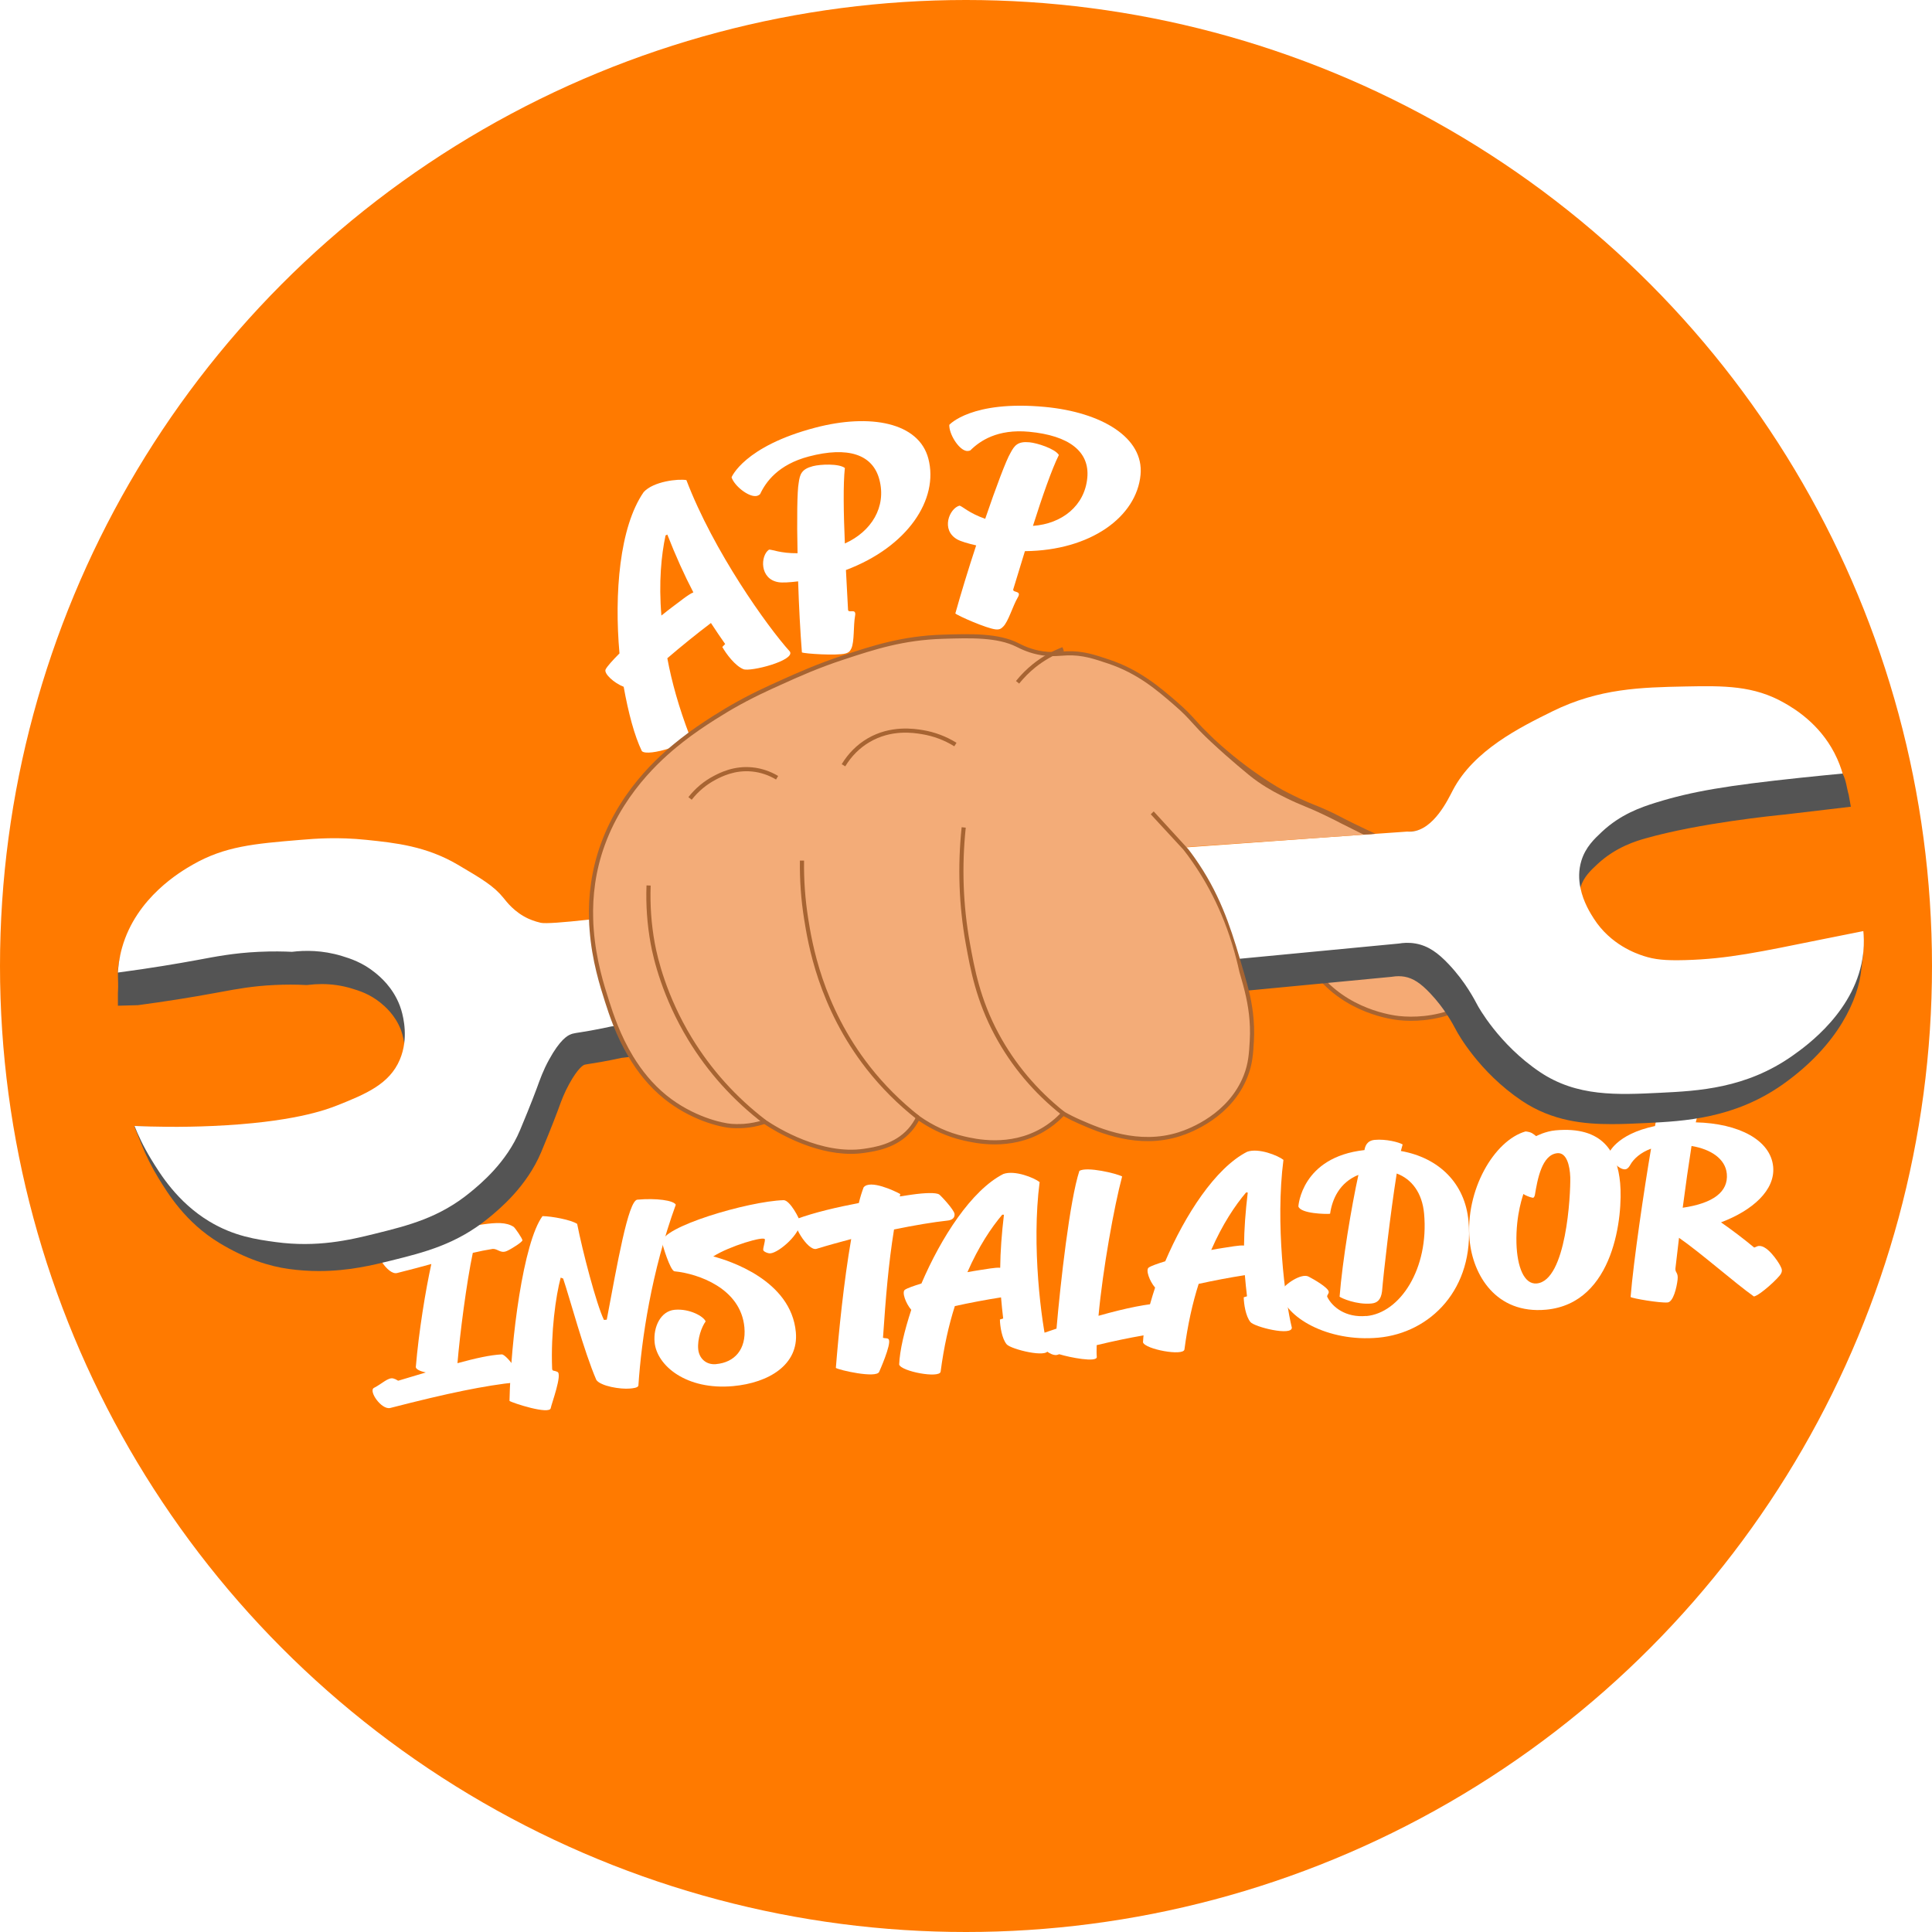<?xml version="1.0" encoding="UTF-8"?>
<svg id="Layer_2" data-name="Layer 2" xmlns="http://www.w3.org/2000/svg" xmlns:xlink="http://www.w3.org/1999/xlink" viewBox="0 0 466 466">
  <defs>
    <style>
      .cls-1 {
        fill: #fff;
      }

      .cls-2 {
        fill: #ff7a00;
      }

      .cls-3 {
        fill: #f5aa74;
        stroke: #a76432;
        stroke-miterlimit: 10;
      }

      .cls-4 {
        filter: url(#drop-shadow-1);
      }

      .cls-5 {
        filter: url(#drop-shadow-2);
      }

      .cls-6 {
        fill: none;
      }

      .cls-7 {
        fill: #f3ac78;
      }

      .cls-8 {
        fill: #545454;
      }

      .cls-9 {
        fill: #a76432;
      }
    </style>
    <filter id="drop-shadow-1" filterUnits="userSpaceOnUse">
      <feOffset dx="2" dy="1"/>
      <feGaussianBlur result="blur" stdDeviation="0"/>
      <feFlood flood-color="#878787" flood-opacity=".5"/>
      <feComposite in2="blur" operator="in"/>
      <feComposite in="SourceGraphic"/>
    </filter>
    <filter id="drop-shadow-2" filterUnits="userSpaceOnUse">
      <feOffset dx="2" dy="1"/>
      <feGaussianBlur result="blur-2" stdDeviation="0"/>
      <feFlood flood-color="#878787" flood-opacity=".5"/>
      <feComposite in2="blur-2" operator="in"/>
      <feComposite in="SourceGraphic"/>
    </filter>
  </defs>
  <g id="Layer_1-2" data-name="Layer 1">
    <g>
      <circle class="cls-2" cx="233" cy="233" r="233"/>
      <g>
        <g class="cls-4">
          <path class="cls-1" d="M172.91,154.34c-1.14-1.61-2.27-3.31-3.43-5.07-3.48,2.63-7.25,5.69-10.52,8.5,1.05,5.66,2.78,11.86,5.34,18.56,.69,1.91-10.02,5.32-11.48,3.84-1.8-3.7-3.26-9.25-4.39-15.52-2.28-.86-4.89-3.21-4.34-4.22,.4-.75,1.67-2.16,3.33-3.83-1.28-14.4,0-30.48,5.83-38.9,2.35-2.61,8.37-3.25,10.31-2.9,6.55,17.19,19.53,35.35,24.97,41.37,1.27,2.17-9.54,4.92-11.22,4.24-2-.8-4.15-3.69-5.09-5.36l.68-.7Zm-15.38-6.87c1-.83,1.99-1.56,2.74-2.14,1.49-1.07,3.69-2.93,4.97-3.45-2.19-4.18-4.25-8.77-6.28-13.94l-.43,.21c-1.02,4.75-1.67,11.29-1,19.33Z"/>
          <path class="cls-1" d="M190.54,139.22c-2.04,.25-3.84,.37-4.8,.2-4.56-.77-4.35-6.38-2.27-7.84,.68-.11,2.7,.91,6.9,.86-.18-8.18-.09-15.09,.27-16.94,.29-2.11,.67-3.34,3.43-4.06,1.78-.47,6.29-.67,7.71,.44-.42,3.77-.32,10.84,0,18.21,6.42-2.88,10.06-8.83,8.33-15.4-1.6-6.12-7.6-8.06-17.01-5.59-7.43,1.95-10.4,6.17-11.75,9.06,0,0-.37,.45-1.07,.49-1.86,.14-5.14-2.45-5.83-4.52,0,0,2.97-7.46,20.2-11.98,13.22-3.47,24.98-1.28,27.27,7.47,2.57,9.8-4.97,21.27-19.88,26.87l.5,9.43c-.08,1.29,2.12-.49,1.7,1.66-.43,2.36-.13,6.22-.9,7.83-.27,.56-.52,.98-1.44,1.22-2.1,.55-9.83,.05-10.48-.27-.39-4.96-.72-11.06-.91-17.13Z"/>
          <path class="cls-1" d="M233.46,130.55c-2.01-.46-3.73-.97-4.58-1.45-4.02-2.29-1.89-7.49,.56-8.14,.67,.13,2.22,1.78,6.19,3.18,2.64-7.74,5.09-14.21,6.06-15.82,1-1.89,1.78-2.91,4.62-2.64,1.83,.17,6.14,1.53,7.09,3.06-1.69,3.39-4.02,10.07-6.25,17.1,7.01-.5,12.48-4.84,13.11-11.61,.59-6.3-4.37-10.18-14.05-11.09-7.65-.72-11.89,2.23-14.15,4.48,0,0-.51,.29-1.17,.09-1.8-.51-3.99-4.06-3.92-6.24,0,0,5.34-5.99,23.08-4.32,13.61,1.28,23.9,7.37,23.05,16.37-.95,10.09-11.96,18.27-27.89,18.42l-2.76,9.03c-.52,1.18,2.16,.27,1.03,2.15-1.22,2.07-2.25,5.8-3.53,7.04-.45,.44-.82,.74-1.77,.65-2.17-.2-9.25-3.33-9.75-3.85,1.34-4.79,3.12-10.64,5.02-16.4Z"/>
        </g>
        <g class="cls-5">
          <path class="cls-1" d="M102.03,303.88c-2.4,.68-5.14,1.38-8.27,2.18-2.24,.55-5.75-5.26-4.31-5.79,9.36-3.43,20.13-5.27,24.99-5.94,3.22-.46,5.67-.57,7.44,.58,.37,.25,2.09,2.79,2.13,3.24,.04,.4-2.72,2.14-3.71,2.57-1.59,.72-2.17-.55-3.48-.48-1.64,.26-3.21,.58-4.78,.95-1.52,7.18-3.13,19.75-3.7,26.61,4.41-1.2,7.89-1.98,10.68-2.12,1.2-.05,6.08,6.49,3.47,6.72-7.6,.81-16.25,2.57-30.35,6.2-2.13,.54-5.36-4.15-3.93-4.85,1.92-.97,3.43-2.6,4.66-2.26,.82,.21,1.03,.59,1.25,.52,2.34-.67,4.51-1.38,6.58-1.97-1.29-.28-2.3-.71-2.41-1.27,.71-8.54,2.37-18.65,3.75-24.9Z"/>
          <path class="cls-1" d="M144.35,317.31c2.51-13.28,5.17-28.75,7.38-28.95,4.54-.41,8.77,.17,9.27,1.22-5.86,16.16-8.27,32.35-9.02,43.64-.12,.53-1.37,.64-2.05,.7-2.27,.21-7.03-.56-8.09-2.07-2.97-6.83-6.36-19.57-8.01-24.46l-.59-.23c-1.2,4.46-2.4,13.21-2.07,21.88,.02,.8,.38,.42,1.28,.86,1.25,.52-1.46,7.8-1.61,8.73-.25,1.68-9.21-1.22-9.95-1.73,.31-14.8,3.33-38.26,7.96-44.57,2.23,.03,6.83,.87,8.36,1.87,1.29,6.58,4.62,19.33,6.46,23.17l.68-.06Z"/>
          <path class="cls-1" d="M170.74,328.02c4.43-.4,7.29-3.53,6.81-8.86-.86-9.42-11.14-12.95-16.86-13.52-1.04-.13-2.94-6.49-2.98-6.94-.51-3.67,20.73-9.96,29.29-10.22,1.54-.03,3.91,4.57,3.97,5.25,.25,2.73-5,7.38-7.15,7.58-.57,.05-1.7-.42-1.73-.82-.05-.51,.45-1.93,.4-2.55-.08-.91-8.61,1.64-12.45,4.11,3.7,.98,18.78,5.67,19.92,18.28,.71,7.83-6.5,12.21-15.13,13-11.3,1.03-18.42-4.96-18.94-10.58-.34-3.75,1.49-7.52,4.84-7.83,3.58-.33,7.01,1.59,7.47,2.81-.97,1.29-2.02,4.25-1.79,6.69,.19,2.1,1.78,3.84,4.33,3.61Z"/>
          <path class="cls-1" d="M190.05,293.06c4.48-1.67,10.04-2.92,15.1-3.89,.33-1.4,.73-2.64,1.15-3.77,1.54-1.97,7.52,.86,8.85,1.6l-.12,.58,2.88-.43c3.22-.46,5.9-.54,6.64-.03,.37,.25,3.6,3.68,3.69,4.7,.08,.91-.55,1.48-1.74,1.59-3.34,.36-7.91,1.12-12.86,2.14-1.35,8.42-1.97,16.09-2.66,26.12,.47,.19,1.2,0,1.41,.44,.62,1.2-2.33,7.77-2.33,7.77-.65,1.66-9.77-.43-10.45-.94,.67-8.42,1.93-20.95,3.7-31.08-2.91,.78-5.75,1.55-8.37,2.36-2.17,.66-6.33-6.64-4.89-7.17Z"/>
          <path class="cls-1" d="M239.97,317.03c-.21-1.64-.36-3.34-.52-5.1-3.61,.56-7.61,1.32-11.14,2.1-1.47,4.6-2.65,9.86-3.43,15.82-.25,1.68-9.51-.05-10-1.72,.14-3.45,1.26-8.13,2.92-13.2-1.34-1.54-2.34-4.31-1.53-4.84,.59-.4,2.09-.93,3.98-1.51,4.77-11.14,12.09-22.51,19.75-26.41,2.77-1,7.47,.92,8.76,1.95-1.99,15.29,.39,33.85,2.02,40.46,.08,2.11-9-.15-9.97-1.33-1.16-1.38-1.6-4.38-1.63-5.98l.78-.24Zm-8.63-11.18c1.07-.21,2.08-.36,2.87-.49,1.53-.2,3.89-.7,5.04-.57,.04-3.95,.35-8.16,.9-12.79l-.4-.02c-2.64,3.1-5.71,7.68-8.41,13.87Z"/>
          <path class="cls-1" d="M252.83,319.46c.95-10.96,3.19-30.97,5.52-38.05,1.85-1.08,8.93,.62,10.31,1.35-1.92,7.16-4.66,22.35-5.7,33.61,6.86-1.94,11.93-2.92,15.69-3.09,1.14-.05,6.81,6.31,4.2,6.54-5.72,.64-11.82,1.59-20.33,3.63-.02,1.03-.05,2.01,.03,2.86,0,1.37-6.46,.13-9.05-.67l-.5,.16c-2.24,.55-6.23-4.3-4.79-4.77l4.61-1.56Z"/>
          <path class="cls-1" d="M298.78,311.67c-.21-1.64-.36-3.34-.52-5.1-3.61,.56-7.61,1.32-11.14,2.1-1.47,4.6-2.65,9.86-3.43,15.82-.25,1.68-9.51-.05-10-1.72,.14-3.45,1.26-8.13,2.92-13.2-1.34-1.54-2.34-4.31-1.53-4.84,.59-.4,2.09-.93,3.98-1.51,4.77-11.14,12.09-22.51,19.75-26.41,2.77-1,7.47,.92,8.76,1.95-1.99,15.29,.39,33.85,2.02,40.46,.08,2.11-9-.15-9.97-1.33-1.16-1.38-1.6-4.38-1.63-5.98l.78-.24Zm-8.63-11.18c1.07-.21,2.08-.36,2.87-.49,1.53-.2,3.89-.7,5.04-.57,.04-3.95,.34-8.16,.9-12.79l-.4-.02c-2.64,3.1-5.71,7.68-8.41,13.87Z"/>
          <path class="cls-1" d="M327.54,316.44c8.18-.74,15.16-11.46,13.95-24.74-.46-5-2.99-8.31-6.6-9.65-1.53,9.58-3.19,24.1-3.54,28.43-.27,2.08-1.18,2.8-2.59,2.93-3.58,.33-7.22-1.29-7.65-1.65,.69-8.76,2.88-21.79,4.54-29.38-4.58,1.85-6.33,5.9-6.82,9.32,0,.06-.05,.06-.28,.08-.62,.06-6.81,0-7.38-1.79,0,0,.69-11.91,15.94-13.59,.15-.87,.54-2.28,2.47-2.46,2.72-.25,5.83,.56,6.74,1.1l-.43,1.58c9.19,1.62,15.48,7.81,16.31,16.89,1.49,16.35-9.16,26.99-21.77,28.14-12.21,1.11-22.61-4.98-23.61-11.02,.87-1.8,5.07-4.64,6.82-3.71,1.32,.68,4.65,2.61,4.85,3.62,.1,.5-.55,.91-.34,1.29,1.19,2.41,4.41,5.04,9.4,4.58Z"/>
          <path class="cls-1" d="M365.95,271.9c1.5,.15,1.83,.58,2.57,1.14,0,0,2.18-1.17,4.68-1.4,11.41-1.04,14.91,5.28,15.58,12.72,.69,7.55-1.25,29.02-17.89,30.54-12.09,1.1-17.65-8.41-18.42-16.81-1.1-12.04,5.94-24.01,13.47-26.18Zm2.71,36.67c7.15-.65,8.18-21.41,8.09-25.58-.1-3.02-.95-6.04-3.11-5.84-3.75,.34-4.8,6.33-5.43,10.11-.13,.47-.27,.77-.75,.58-.35-.03-1.65-.54-2.02-.85,.06,0-1.86,4.75-1.67,11.89,.17,5.65,1.82,9.97,4.89,9.69Z"/>
          <path class="cls-1" d="M396.21,276.07c-2.49,.91-4.19,2.44-5.02,3.95,0,0-.48,.96-1.17,1.02-1.53,.14-3.83-2.46-4.01-3.76,0,0,1.64-4.67,11.18-6.68,.07-.46,.15-.87,.24-1.11,.46-1.87,1.24-2.75,3.57-2.96,1.59-.15,5.36,.43,6.48,1.36l-.46,1.82c10.44,.25,18.08,4.31,18.67,10.72,.51,5.62-4.94,10.52-12.58,13.4,2.63,1.82,5.52,4.02,8,6.08l.72-.29c2.16-.83,5.09,3.72,5.58,4.7,.41,.76,.51,1.21,.17,1.87-.48,1.02-5.13,5.28-6.54,5.52-4.65-3.3-12.74-10.46-18.06-14.15l-.87,7.41c-.08,1.04,.71,.91,.53,2.64-.22,1.97-1.05,5.42-2.41,5.54-1.82,.17-8.44-.95-8.93-1.31,.7-8.71,3.29-26.12,4.93-35.77Zm7.65,14.24c7.4-1.07,11.04-3.87,10.65-8.18-.33-3.63-3.86-5.95-8.51-6.72-.69,4.36-1.46,9.75-2.13,14.91Z"/>
        </g>
        <path class="cls-3" d="M370.44,211.58c-1.73-5.59-6.79-11.54-13-13-1.8-.42-2.95-.29-7,0-2.91,.21-7.06,2.29-10.5,2.5-.5,1.88-.53,1.97-1.07,3.84,.05,.67-.13,1.36-.55,1.86-.35,1.11-.73,2.21-1.15,3.29,.01,.01,.03,.02,.04,.03,.82,.77,.91,2.08,.39,3.03-1.1,2.01-2.77,3.6-4.54,5.09-.99,1.93-1.83,3.92-2.12,6.08,.57,.95,.3,2.19-.39,3.04-1.67,2.05-4.09,3.52-6.45,4.64-2.16,1.03-4.42,1.87-6.74,2.46,.03,.04,.06,.09,.09,.13,7.24,9.5,18.6,10.85,20,11,3.26,.34,8.46,.27,14-2,12.47-5.11,22.73-19.99,19-32Z"/>
        <g id="chave">
          <path class="cls-8" d="M449.44,225.58v3c0,.48-.02,.94-.05,1.38,.01,.02,.01,.04,0,.05-.11,1.36-.33,2.56-.46,3.92-.66,6.82-5.3,17.97-18.87,27.59-11.73,8.31-23.95,8.91-32.88,9.35-2.76,.13-5.62,.27-8.4,.27-6.6,0-14.34-.67-21.77-5.67-10.27-6.9-15.42-16.31-15.63-16.7l-.17-.31c-.82-1.55-2.76-5.19-6.23-8.86-2.35-2.49-4.15-3.65-6.21-4.02-.47-.08-.95-.12-1.43-.12s-.98,.04-1.48,.12l-.11,.02-34.53,3.3-1.01,.1-77.14,7.38-70.34,8.45-1.08,.13-1.79,.21c-1.6,.35-3.23,.68-4.87,.97-1.29,.23-2.17,.37-2.81,.46-1.13,.18-1.15,.19-1.37,.29-.14,.07-1.44,.75-3.55,4.62-1.2,2.19-1.82,3.88-2.53,5.84l-.23,.62c-.05,.14-1.37,3.71-3.96,9.91-3.5,8.35-10.11,13.77-12.59,15.82-7.87,6.45-15.55,8.35-23.68,10.37-4.28,1.06-10.15,2.51-17.33,2.51-2.41,0-4.85-.17-7.27-.5-4.63-.63-10.39-2.41-16.78-6.29-8.14-4.93-12.4-11.91-14.69-15.66-1.61-2.63-3-5.42-4.14-8.28l-1.69-4.23h.09l4.46,.21c3.02,.14,6.09,1.21,9.13,1.21s6.15-.07,9.2-.21c12.48-.57,22.04-2.15,28.42-4.69,6.87-2.74,11.18-4.73,13.06-9.18,1.1-2.6,1.07-5.31,.77-7.33h0c-.26-1.72-.7-2.95-.8-3.21-1.42-3.71-4.01-5.81-4.98-6.6-2.59-2.09-5.15-2.87-6.84-3.38-2.34-.72-4.79-1.08-7.29-1.08-1.07,0-2.16,.07-3.25,.2l-.24,.03h-.25c-1.25-.07-2.51-.1-3.77-.1s-2.53,.03-3.79,.09c-5.34,.25-9.13,.96-13.15,1.7l-1.14,.21c-5.99,1.11-12.3,2.1-18.74,2.96l-4.82,.13v-3c.13-2.21,0-3,0-5,0-.74,.08-1.55,.25-2.44,0-.05,.01-.09,.02-.14,1.26-6.55,6.96-16.5,17.32-22.46,8.18-4.7,18.53-3.32,29.67-4.25,1.93-.16,4.85-.41,8.33-.41,2.65,0,5.23,.14,7.88,.41,6.89,.72,14.69,1.54,22.73,6.27,5.77,3.4,6.96,6.28,9.56,9.52l.14,.18c.71,.89,4.18,1.74,6.68,2.89,0,0,1.12,.51,2.32,.77h0s.2,.02,.57,.02c1.59,0,4.47-.23,8.29-.64,.33-.03,.66-.07,1-.1,25.7-2.82,89.43-12.7,97.72-13.99l.13-.02,45.86-3.28,1.18-.08,49.23-3.52,.22,.02c.07,.01,.16,.01,.26,.01,.08,0,.17,0,.26-.01,3.33-.26,9.22-2.89,10.17-4.74l.25-.48c5.39-10.29,17.07-16.06,24.8-19.87,11.63-5.75,19.27-8.97,29.56-9.18,1.73-.04,3.38-.07,4.97-.07,7.46,0,17.72,.75,24.05,4.37,2.17,1.25,8.44,5.31,12.57,13.22,.9,1.72,.95,3.27,1.49,5.16l.51,2.84c-5.27,.62-10.54,1.25-15.81,1.87-2.83,.28-20.7,2.08-33.7,5.76-2.09,.59-7.12,2.03-11.59,6.2-1.64,1.52-3.33,3.09-4.1,5.57-.02,.05-.03,.11-.04,.16-1.39,4.81,1.64,9.53,2.65,11.09,1.59,2.47,4.64,5.8,10.18,7.6,1.94,.63,3.78,.87,6.78,.87,.63,0,1.3-.01,2.02-.03,9.16-.25,16.17-1.67,28.88-4.25l2.93-.59c4.38-.88,7.88-1.58,9.8-1.96l5-1.29Z"/>
          <path class="cls-1" d="M449.44,229.58c-.01,.13-.03,.26-.05,.38,.01,.02,.01,.04,0,.05-1.56,13.66-13.73,22.29-16.95,24.57-11.27,7.99-22.86,8.55-32,9-10.36,.51-20.1,.98-29-5-10-6.72-15-16-15-16-.82-1.52-2.93-5.69-7-10-2.53-2.68-4.9-4.45-8-5-1.64-.29-3.05-.16-4,0-12.79,1.22-25.59,2.45-38.38,3.67-.28,.03-.57,.06-.85,.08-25.26,2.42-50.52,4.83-75.77,7.25-24.47,2.94-48.94,5.87-73.41,8.81-.34,.04-.69,.08-1.03,.12-.19,.03-.37,.05-.56,.07-1.14,.25-2.87,.62-5,1-3.66,.65-4.03,.55-5,1-.53,.24-2.36,1.17-5,6-1.47,2.68-2.15,4.68-3,7,0,0-1.34,3.66-4,10-3.28,7.84-9.55,12.99-12,15-7.51,6.16-14.94,8-23,10-6.11,1.51-13.94,3.37-24,2-4.51-.62-10-1.37-16-5-7.68-4.66-11.79-11.39-14-15-1.93-3.16-3.19-5.97-3.98-7.96-.01-.01-.01-.03-.02-.04,4.43,.2,11.02,.36,19,0,18.97-.86,27.04-3.82,30-5,6.77-2.7,12.5-5.08,15-11,.56-1.33,.89-2.66,1.06-3.95h0c.59-4.57-.84-8.48-1.06-9.05-1.7-4.46-4.74-6.98-6-8-3.03-2.45-5.96-3.38-8-4-4.73-1.44-8.99-1.37-12-1-1.88-.09-4.65-.16-8,0-6.19,.29-10.51,1.17-15,2-4.45,.82-10.88,1.92-19,3,.04-.67,.11-1.5,.25-2.44,0-.05,.01-.09,.02-.14,.15-1.02,.38-2.18,.73-3.42,3.44-12.2,14.31-18.45,17-20,7.78-4.47,14.85-5.07,26-6,3.7-.31,9.02-.73,16,0,6.93,.72,14.36,1.5,22,6,5.79,3.41,8.68,5.12,11,8,.75,.93,2.62,3.44,6,5,0,0,1.41,.65,3,1,1.12,.24,5.38-.08,11.63-.77,.33-.04,.67-.08,1.01-.12,27.53-3.12,90.13-12.83,98.36-14.11q.08-.02,43.56-3.12c.4-.02,.8-.05,1.21-.08,11.2-.8,25.2-1.8,42.72-3.06,.94-.06,1.89-.13,2.85-.2,1.4-.1,2.83-.2,4.27-.3,1.13-.08,2.26-.16,3.39-.24,.23,.02,.58,.03,1,0,5.42-.43,8.85-7.81,10-10,5.05-9.64,16.24-15.17,24-19,11.28-5.57,21.48-5.78,32-6,9.39-.19,16.59-.25,24,4,2.3,1.32,8.27,4.85,12,12,1.03,1.97,1.63,3.73,2,5-2.31,.22-5.79,.56-10,1-17.97,1.9-26.33,3.31-35,6-3.82,1.18-8.59,2.89-13,7-1.93,1.8-4,3.77-5,7-.71,2.3-.66,4.55-.24,6.56,.7,3.49,2.49,6.27,3.24,7.44,4.05,6.31,10.22,8.42,12,9,2.67,.87,5.16,1.13,10,1,10.33-.28,18.11-1.99,33-5,4.47-.9,8.04-1.61,10-2,.12,1.21,.2,2.95,0,5Z"/>
        </g>
        <g>
          <path class="cls-7" d="M285.44,204.44l-7.5-8.36c2.33,2.14,5.65,5.46,9,10,7.56,10.24,10.01,19.72,13,30,1.37,4.71,2.32,9.4,2,15-.18,3.2-.33,5.55-1.5,8.5-3.98,10.07-14.39,13.49-16,14-9.92,3.14-19-.82-24-3-1.7-.74-3.06-1.47-4-2-1,1.07-2.65,2.64-5,4-7.9,4.57-16.37,2.61-19,2-2.48-.58-6.59-1.86-11-5-.38,.79-1.01,1.88-2,3-3.45,3.9-8.3,4.61-11,5-10.94,1.6-22.19-5.78-24-7-1.18,.39-2.89,.85-5,1,0,0-1.47,.11-3,0-2.17-.15-9.38-1.64-16-7-8.79-7.12-12.28-17.62-14-23-2.3-7.18-6.95-21.72-1-38,5.11-13.99,15.46-22.19,19-25,4.94-3.92,11.59-7.77,12-8,4.67-2.68,8.46-4.4,12-6,3.94-1.78,8.8-3.96,15-6,7.24-2.38,14.33-4.71,24-5,6.66-.2,13.21-.4,18,2,.73,.37,2.89,1.53,6,2,2.52,.38,4.04,.06,6,0,3.71-.11,6.45,.81,10,2,7.07,2.37,11.74,6.32,16,10,4.39,3.79,4.16,4.46,9,9,6.86,6.42,14,11,14,11l24.45,11.61-44.75,3.11"/>
          <path class="cls-9" d="M326.44,198.58c-3.65-1.79-3.76-1.97-6-3-3.09-1.42-3.72-1.47-7-3,0,0-2.06-.97-4-2,0,0-7.92-4.23-16.66-12.36-.22-.2-.68-.66-1.21-1.18-.53-.52-1.13-1.1-1.59-1.58-.64-.67-1.14-1.23-1.62-1.76-1.2-1.32-2.23-2.46-4.59-4.5-3.95-3.4-8.87-7.64-16.17-10.09-3.56-1.2-6.38-2.14-10.17-2.03-.56,.02-1.07,.05-1.59,.09-1.31,.09-2.56,.18-4.33-.08-2.84-.43-4.85-1.45-5.7-1.88l-.15-.08c-4.9-2.45-11.38-2.26-18.24-2.05-9.74,.3-16.73,2.59-24.14,5.02-6.22,2.05-11.11,4.25-15.05,6.02-3.4,1.54-7.25,3.27-12.04,6.03-.28,.16-7.02,4.04-12.06,8.04-3.46,2.74-14,11.1-19.16,25.22-2.38,6.52-3.07,12.78-2.9,18.4,.02,.85,.07,1.68,.14,2.49,.56,7.44,2.52,13.57,3.75,17.43,.46,1.43,1.11,3.46,2.04,5.78,.91,2.28,2.09,4.85,3.65,7.45,2.08,3.51,4.83,7.06,8.48,10.01,6.37,5.16,13.43,6.91,16.27,7.11,1.55,.11,3.02,0,3.08,0,1.65-.12,3.29-.44,4.88-.95,2.96,1.96,11.7,7.18,20.89,7.18,1.09,0,2.18-.08,3.27-.24,2.69-.39,7.72-1.12,11.29-5.16,.7-.78,1.31-1.65,1.81-2.59,3.32,2.27,6.91,3.87,10.71,4.75,2.79,.64,11.29,2.61,19.36-2.06,1.77-1.02,3.4-2.3,4.85-3.8,1.19,.66,2.44,1.28,3.7,1.83,4.98,2.17,14.25,6.22,24.35,3.02,2.86-.91,12.49-4.62,16.31-14.3,1.22-3.07,1.36-5.53,1.54-8.65,.26-4.67-.37-8.72-1.22-12.21-.26-1.04-.53-2.02-.8-2.96l-.51-1.78c-.28-.98-.56-1.95-.85-2.91-2.41-8.19-5.05-16.08-10.96-24.42-.25-.35-.5-.7-.76-1.05-.23-.31-.46-.62-.7-.93l-.43-.47-.07-.08-7.86-8.59c-.24,.24-.48,.47-.71,.7,2.47,2.69,4.95,5.37,7.43,8.05,.15,.16,.29,.32,.44,.48,.37,.47,.74,.95,1.1,1.44,.13,.18,.26,.35,.38,.53,4.37,6.04,8.61,14,11.29,24.42,.26,1.01,.51,2.05,.74,3.11l.51,1.78c.26,.88,.51,1.81,.75,2.78,.85,3.44,1.5,7.45,1.23,12.05-.17,3.03-.31,5.42-1.46,8.35-3.67,9.26-12.94,12.83-15.69,13.7-9.74,3.09-18.79-.86-23.65-2.98-1.35-.59-2.68-1.25-3.95-1.98l-.35-.19-.27,.29c-1.44,1.55-3.08,2.87-4.88,3.91-7.73,4.47-15.94,2.57-18.64,1.94-3.84-.89-7.48-2.54-10.82-4.92l-.48-.34-.26,.53c-.51,1.06-1.16,2.03-1.92,2.89-3.34,3.76-8.13,4.46-10.7,4.84-10.19,1.48-20.68-4.93-23.65-6.93l-.2-.13-.24,.08c-1.58,.52-3.22,.85-4.88,.97-.01,0-1.45,.1-2.92,0-2.2-.15-9.31-1.7-15.73-6.89-3.4-2.76-6.01-6.07-8.02-9.36-1.57-2.58-2.77-5.15-3.7-7.44-.97-2.4-1.64-4.49-2.11-5.96-1.22-3.81-3.16-9.89-3.71-17.23-.07-.82-.11-1.66-.13-2.51-.17-5.49,.51-11.6,2.83-17.94,5.06-13.85,15.43-22.08,18.84-24.78,4.98-3.95,11.66-7.79,11.94-7.96,4.74-2.72,8.57-4.45,11.96-5.97,3.9-1.77,8.77-3.96,14.95-5.98,7.33-2.41,14.26-4.69,23.86-4.98,6.73-.21,13.08-.4,17.76,1.95l.14,.07c.82,.41,3,1.52,6.01,1.97,1.87,.29,3.23,.19,4.54,.1,.5-.04,1.01-.07,1.54-.09,3.63-.11,6.37,.81,9.83,1.97,7.12,2.39,11.75,6.39,15.83,9.91,2.32,2,3.33,3.12,4.51,4.42,.48,.53,1,1.1,1.64,1.78,0,0,1.11,1.18,2.84,2.78,2.56,2.39,4.75,4.29,6.34,5.64,2.29,1.94,3.46,2.93,5,4,2.69,1.87,4.93,2.98,7,4,3.52,1.73,4.52,1.86,9,4,1.72,.82,3.11,1.53,4,2l4,2,1.49,.74c.94-.06,1.89-.13,2.85-.2-1.22-.56-3.08-1.44-5.34-2.54Z"/>
        </g>
        <path class="cls-9" d="M245.83,164.89l-.78-.63c1.21-1.5,2.58-2.88,4.08-4.08,2.14-1.72,4.54-3.09,7.13-4.08l.36,.93c-2.49,.95-4.8,2.27-6.87,3.92-1.44,1.16-2.76,2.48-3.92,3.92Z"/>
        <path class="cls-9" d="M203.87,184.84l-.85-.52c1.59-2.61,3.67-4.69,6.17-6.17,5.61-3.32,11.42-2.37,13.34-2.06,2.89,.47,5.64,1.5,8.18,3.07l-.53,.85c-2.42-1.5-5.06-2.48-7.82-2.93-2.01-.33-7.37-1.2-12.66,1.94-2.37,1.4-4.33,3.36-5.83,5.83Z"/>
        <path class="cls-9" d="M256.13,268.97c-6.73-5.33-12.15-11.77-16.13-19.15-4.58-8.5-5.95-16.07-7.05-22.15-1.66-9.18-2-18.65-1-28.14l.99,.1c-.99,9.4-.65,18.77,1,27.86,1.09,6.01,2.44,13.49,6.95,21.85,3.91,7.26,9.25,13.6,15.87,18.85l-.62,.78Z"/>
        <path class="cls-9" d="M221.13,269.97c-4.54-3.58-8.61-7.65-12.08-12.08-11.71-14.94-14.17-30.41-15.1-36.23-.74-4.63-1.08-9.37-1.01-14.09h1c-.07,4.68,.27,9.36,.99,13.93,.92,5.75,3.35,21.03,14.9,35.77,3.43,4.38,7.44,8.38,11.92,11.92l-.62,.79Z"/>
        <path class="cls-9" d="M184.13,270.98c-7.31-5.6-13.4-12.37-18.12-20.14-6.23-10.26-8.42-19.62-9.06-23.17-.85-4.63-1.19-9.37-1.01-14.11l1,.04c-.17,4.66,.16,9.34,.99,13.89,.64,3.49,2.79,12.71,8.94,22.83,4.66,7.66,10.67,14.34,17.88,19.86l-.61,.79Z"/>
        <path class="cls-9" d="M166.83,192.89l-.79-.62c1.7-2.17,3.78-3.89,6.16-5.13,1.44-.75,4.81-2.5,9.28-2.05,2.18,.22,4.27,.92,6.21,2.07l-.51,.86c-1.81-1.08-3.76-1.73-5.79-1.93-4.18-.42-7.36,1.24-8.72,1.95-2.26,1.18-4.22,2.81-5.84,4.87Z"/>
        <path class="cls-6" d="M289.44,194.58c-.44-.37-1.11-.82-2-1-3.04-.61-5.63,2.54-6,3-1.92,2.34-2.01,5.03-2,6,.03,1.82,.28,17.35,1,26,.08,.95,.24,2.76,1,5,1.26,3.72,3.4,6.36,5,8"/>
      </g>
    </g>
  </g>
</svg>